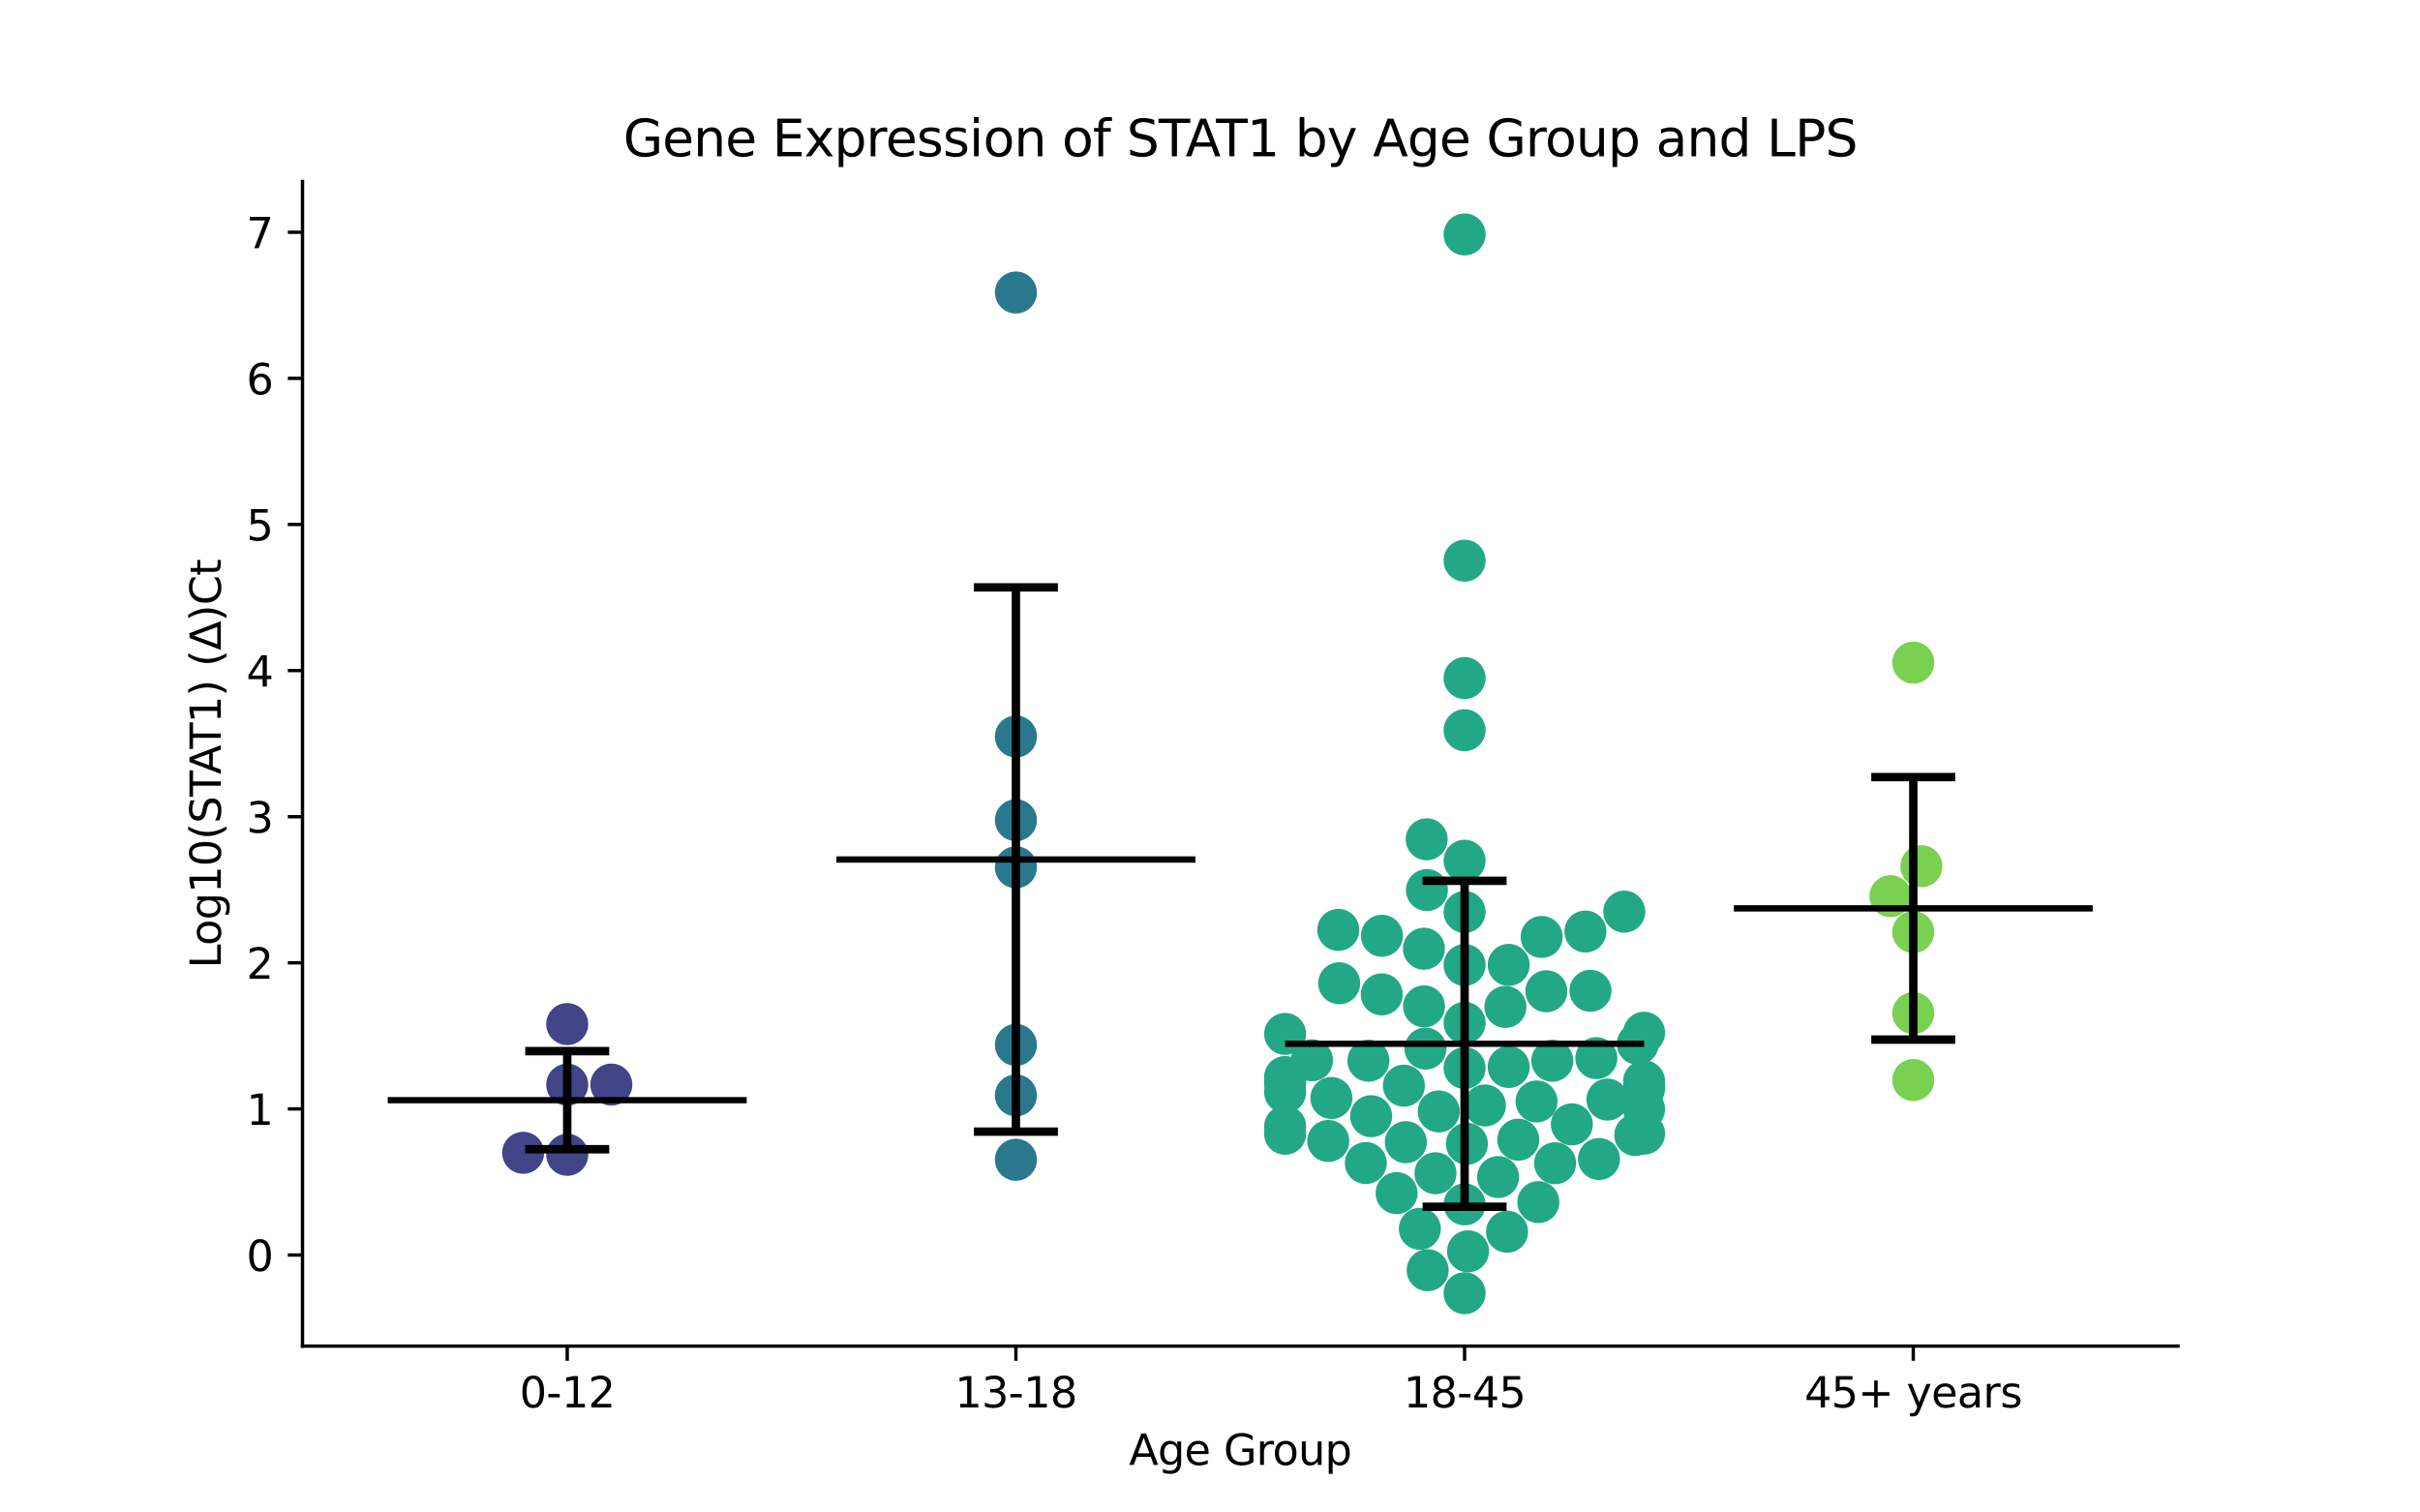 <?xml version="1.0" encoding="utf-8" standalone="no"?>
<!DOCTYPE svg PUBLIC "-//W3C//DTD SVG 1.1//EN"
  "http://www.w3.org/Graphics/SVG/1.1/DTD/svg11.dtd">
<svg xmlns:xlink="http://www.w3.org/1999/xlink" width="576pt" height="360pt" viewBox="0 0 576 360" xmlns="http://www.w3.org/2000/svg" version="1.1">
 <defs>
  <style type="text/css">*{stroke-linejoin: round; stroke-linecap: butt}</style>
 </defs>
 <g id="figure_1">
  <g id="patch_1">
   <path d="M 0 360 
L 576 360 
L 576 0 
L 0 0 
z
" style="fill: #ffffff"/>
  </g>
  <g id="axes_1">
   <g id="patch_2">
    <path d="M 72 320.4 
L 518.4 320.4 
L 518.4 43.2 
L 72 43.2 
z
" style="fill: #ffffff"/>
   </g>
   <g id="PathCollection_1">
    <defs>
     <path id="C0_0_02844f5c3d" d="M 0 5 
C 1.326 5 2.598 4.473 3.536 3.536 
C 4.473 2.598 5 1.326 5 -0 
C 5 -1.326 4.473 -2.598 3.536 -3.536 
C 2.598 -4.473 1.326 -5 0 -5 
C -1.326 -5 -2.598 -4.473 -3.536 -3.536 
C -4.473 -2.598 -5 -1.326 -5 0 
C -5 1.326 -4.473 2.598 -3.536 3.536 
C -2.598 4.473 -1.326 5 0 5 
z
"/>
    </defs>
    <g clip-path="url(#pfb7591f50d)">
     <use xlink:href="#C0_0_02844f5c3d" x="135.009" y="243.756" style="fill: #414487"/>
    </g>
    <g clip-path="url(#pfb7591f50d)">
     <use xlink:href="#C0_0_02844f5c3d" x="135.009" y="258.17" style="fill: #414487"/>
    </g>
    <g clip-path="url(#pfb7591f50d)">
     <use xlink:href="#C0_0_02844f5c3d" x="145.509" y="258.148" style="fill: #414487"/>
    </g>
    <g clip-path="url(#pfb7591f50d)">
     <use xlink:href="#C0_0_02844f5c3d" x="124.52" y="274.391" style="fill: #414487"/>
    </g>
    <g clip-path="url(#pfb7591f50d)">
     <use xlink:href="#C0_0_02844f5c3d" x="135.009" y="274.865" style="fill: #414487"/>
    </g>
   </g>
   <g id="PathCollection_2">
    <defs>
     <path id="C1_0_d4c7443391" d="M 0 5 
C 1.326 5 2.598 4.473 3.536 3.536 
C 4.473 2.598 5 1.326 5 -0 
C 5 -1.326 4.473 -2.598 3.536 -3.536 
C 2.598 -4.473 1.326 -5 0 -5 
C -1.326 -5 -2.598 -4.473 -3.536 -3.536 
C -4.473 -2.598 -5 -1.326 -5 0 
C -5 1.326 -4.473 2.598 -3.536 3.536 
C -2.598 4.473 -1.326 5 0 5 
z
"/>
    </defs>
    <g clip-path="url(#pfb7591f50d)">
     <use xlink:href="#C1_0_d4c7443391" x="241.803" y="276.043" style="fill: #2a788e"/>
    </g>
    <g clip-path="url(#pfb7591f50d)">
     <use xlink:href="#C1_0_d4c7443391" x="241.803" y="69.617" style="fill: #2a788e"/>
    </g>
    <g clip-path="url(#pfb7591f50d)">
     <use xlink:href="#C1_0_d4c7443391" x="241.803" y="195.224" style="fill: #2a788e"/>
    </g>
    <g clip-path="url(#pfb7591f50d)">
     <use xlink:href="#C1_0_d4c7443391" x="241.803" y="206.439" style="fill: #2a788e"/>
    </g>
    <g clip-path="url(#pfb7591f50d)">
     <use xlink:href="#C1_0_d4c7443391" x="241.803" y="175.307" style="fill: #2a788e"/>
    </g>
    <g clip-path="url(#pfb7591f50d)">
     <use xlink:href="#C1_0_d4c7443391" x="241.803" y="260.72" style="fill: #2a788e"/>
    </g>
    <g clip-path="url(#pfb7591f50d)">
     <use xlink:href="#C1_0_d4c7443391" x="241.803" y="248.713" style="fill: #2a788e"/>
    </g>
   </g>
   <g id="PathCollection_3">
    <defs>
     <path id="C2_0_1a8305600d" d="M 0 5 
C 1.326 5 2.598 4.473 3.536 3.536 
C 4.473 2.598 5 1.326 5 -0 
C 5 -1.326 4.473 -2.598 3.536 -3.536 
C 2.598 -4.473 1.326 -5 0 -5 
C -1.326 -5 -2.598 -4.473 -3.536 -3.536 
C -4.473 -2.598 -5 -1.326 -5 0 
C -5 1.326 -4.473 2.598 -3.536 3.536 
C -2.598 4.473 -1.326 5 0 5 
z
"/>
    </defs>
    <g clip-path="url(#pfb7591f50d)">
     <use xlink:href="#C2_0_1a8305600d" x="348.597" y="229.683" style="fill: #22a884"/>
    </g>
    <g clip-path="url(#pfb7591f50d)">
     <use xlink:href="#C2_0_1a8305600d" x="358.706" y="293.172" style="fill: #22a884"/>
    </g>
    <g clip-path="url(#pfb7591f50d)">
     <use xlink:href="#C2_0_1a8305600d" x="391.315" y="269.82" style="fill: #22a884"/>
    </g>
    <g clip-path="url(#pfb7591f50d)">
     <use xlink:href="#C2_0_1a8305600d" x="339.809" y="302.328" style="fill: #22a884"/>
    </g>
    <g clip-path="url(#pfb7591f50d)">
     <use xlink:href="#C2_0_1a8305600d" x="359.097" y="229.661" style="fill: #22a884"/>
    </g>
    <g clip-path="url(#pfb7591f50d)">
     <use xlink:href="#C2_0_1a8305600d" x="305.879" y="259.962" style="fill: #22a884"/>
    </g>
    <g clip-path="url(#pfb7591f50d)">
     <use xlink:href="#C2_0_1a8305600d" x="326.358" y="265.676" style="fill: #22a884"/>
    </g>
    <g clip-path="url(#pfb7591f50d)">
     <use xlink:href="#C2_0_1a8305600d" x="305.879" y="257.507" style="fill: #22a884"/>
    </g>
    <g clip-path="url(#pfb7591f50d)">
     <use xlink:href="#C2_0_1a8305600d" x="325.707" y="252.47" style="fill: #22a884"/>
    </g>
    <g clip-path="url(#pfb7591f50d)">
     <use xlink:href="#C2_0_1a8305600d" x="348.597" y="173.808" style="fill: #22a884"/>
    </g>
    <g clip-path="url(#pfb7591f50d)">
     <use xlink:href="#C2_0_1a8305600d" x="328.879" y="236.676" style="fill: #22a884"/>
    </g>
    <g clip-path="url(#pfb7591f50d)">
     <use xlink:href="#C2_0_1a8305600d" x="312.272" y="252.366" style="fill: #22a884"/>
    </g>
    <g clip-path="url(#pfb7591f50d)">
     <use xlink:href="#C2_0_1a8305600d" x="339.286" y="249.589" style="fill: #22a884"/>
    </g>
    <g clip-path="url(#pfb7591f50d)">
     <use xlink:href="#C2_0_1a8305600d" x="348.597" y="204.876" style="fill: #22a884"/>
    </g>
    <g clip-path="url(#pfb7591f50d)">
     <use xlink:href="#C2_0_1a8305600d" x="358.31" y="239.661" style="fill: #22a884"/>
    </g>
    <g clip-path="url(#pfb7591f50d)">
     <use xlink:href="#C2_0_1a8305600d" x="305.879" y="257.783" style="fill: #22a884"/>
    </g>
    <g clip-path="url(#pfb7591f50d)">
     <use xlink:href="#C2_0_1a8305600d" x="348.597" y="254.211" style="fill: #22a884"/>
    </g>
    <g clip-path="url(#pfb7591f50d)">
     <use xlink:href="#C2_0_1a8305600d" x="389.828" y="248.449" style="fill: #22a884"/>
    </g>
    <g clip-path="url(#pfb7591f50d)">
     <use xlink:href="#C2_0_1a8305600d" x="341.67" y="279.262" style="fill: #22a884"/>
    </g>
    <g clip-path="url(#pfb7591f50d)">
     <use xlink:href="#C2_0_1a8305600d" x="339.571" y="199.767" style="fill: #22a884"/>
    </g>
    <g clip-path="url(#pfb7591f50d)">
     <use xlink:href="#C2_0_1a8305600d" x="325.089" y="276.823" style="fill: #22a884"/>
    </g>
    <g clip-path="url(#pfb7591f50d)">
     <use xlink:href="#C2_0_1a8305600d" x="334.149" y="258.415" style="fill: #22a884"/>
    </g>
    <g clip-path="url(#pfb7591f50d)">
     <use xlink:href="#C2_0_1a8305600d" x="356.573" y="280.163" style="fill: #22a884"/>
    </g>
    <g clip-path="url(#pfb7591f50d)">
     <use xlink:href="#C2_0_1a8305600d" x="370.143" y="276.873" style="fill: #22a884"/>
    </g>
    <g clip-path="url(#pfb7591f50d)">
     <use xlink:href="#C2_0_1a8305600d" x="391.315" y="263.992" style="fill: #22a884"/>
    </g>
    <g clip-path="url(#pfb7591f50d)">
     <use xlink:href="#C2_0_1a8305600d" x="348.597" y="55.8" style="fill: #22a884"/>
    </g>
    <g clip-path="url(#pfb7591f50d)">
     <use xlink:href="#C2_0_1a8305600d" x="318.53" y="221.332" style="fill: #22a884"/>
    </g>
    <g clip-path="url(#pfb7591f50d)">
     <use xlink:href="#C2_0_1a8305600d" x="348.597" y="161.395" style="fill: #22a884"/>
    </g>
    <g clip-path="url(#pfb7591f50d)">
     <use xlink:href="#C2_0_1a8305600d" x="382.602" y="261.719" style="fill: #22a884"/>
    </g>
    <g clip-path="url(#pfb7591f50d)">
     <use xlink:href="#C2_0_1a8305600d" x="348.597" y="133.45" style="fill: #22a884"/>
    </g>
    <g clip-path="url(#pfb7591f50d)">
     <use xlink:href="#C2_0_1a8305600d" x="374.125" y="267.62" style="fill: #22a884"/>
    </g>
    <g clip-path="url(#pfb7591f50d)">
     <use xlink:href="#C2_0_1a8305600d" x="369.477" y="252.476" style="fill: #22a884"/>
    </g>
    <g clip-path="url(#pfb7591f50d)">
     <use xlink:href="#C2_0_1a8305600d" x="386.605" y="216.99" style="fill: #22a884"/>
    </g>
    <g clip-path="url(#pfb7591f50d)">
     <use xlink:href="#C2_0_1a8305600d" x="391.315" y="259.13" style="fill: #22a884"/>
    </g>
    <g clip-path="url(#pfb7591f50d)">
     <use xlink:href="#C2_0_1a8305600d" x="361.37" y="271.268" style="fill: #22a884"/>
    </g>
    <g clip-path="url(#pfb7591f50d)">
     <use xlink:href="#C2_0_1a8305600d" x="342.445" y="264.545" style="fill: #22a884"/>
    </g>
    <g clip-path="url(#pfb7591f50d)">
     <use xlink:href="#C2_0_1a8305600d" x="359.094" y="253.962" style="fill: #22a884"/>
    </g>
    <g clip-path="url(#pfb7591f50d)">
     <use xlink:href="#C2_0_1a8305600d" x="389.219" y="270.168" style="fill: #22a884"/>
    </g>
    <g clip-path="url(#pfb7591f50d)">
     <use xlink:href="#C2_0_1a8305600d" x="365.72" y="262.167" style="fill: #22a884"/>
    </g>
    <g clip-path="url(#pfb7591f50d)">
     <use xlink:href="#C2_0_1a8305600d" x="305.879" y="246.091" style="fill: #22a884"/>
    </g>
    <g clip-path="url(#pfb7591f50d)">
     <use xlink:href="#C2_0_1a8305600d" x="379.957" y="251.86" style="fill: #22a884"/>
    </g>
    <g clip-path="url(#pfb7591f50d)">
     <use xlink:href="#C2_0_1a8305600d" x="366.941" y="223.013" style="fill: #22a884"/>
    </g>
    <g clip-path="url(#pfb7591f50d)">
     <use xlink:href="#C2_0_1a8305600d" x="328.927" y="222.729" style="fill: #22a884"/>
    </g>
    <g clip-path="url(#pfb7591f50d)">
     <use xlink:href="#C2_0_1a8305600d" x="316.894" y="261.345" style="fill: #22a884"/>
    </g>
    <g clip-path="url(#pfb7591f50d)">
     <use xlink:href="#C2_0_1a8305600d" x="305.879" y="269.863" style="fill: #22a884"/>
    </g>
    <g clip-path="url(#pfb7591f50d)">
     <use xlink:href="#C2_0_1a8305600d" x="348.597" y="243.46" style="fill: #22a884"/>
    </g>
    <g clip-path="url(#pfb7591f50d)">
     <use xlink:href="#C2_0_1a8305600d" x="348.597" y="217.063" style="fill: #22a884"/>
    </g>
    <g clip-path="url(#pfb7591f50d)">
     <use xlink:href="#C2_0_1a8305600d" x="338.915" y="225.815" style="fill: #22a884"/>
    </g>
    <g clip-path="url(#pfb7591f50d)">
     <use xlink:href="#C2_0_1a8305600d" x="378.554" y="235.83" style="fill: #22a884"/>
    </g>
    <g clip-path="url(#pfb7591f50d)">
     <use xlink:href="#C2_0_1a8305600d" x="305.879" y="268.103" style="fill: #22a884"/>
    </g>
    <g clip-path="url(#pfb7591f50d)">
     <use xlink:href="#C2_0_1a8305600d" x="332.415" y="283.986" style="fill: #22a884"/>
    </g>
    <g clip-path="url(#pfb7591f50d)">
     <use xlink:href="#C2_0_1a8305600d" x="349.415" y="297.83" style="fill: #22a884"/>
    </g>
    <g clip-path="url(#pfb7591f50d)">
     <use xlink:href="#C2_0_1a8305600d" x="377.352" y="221.717" style="fill: #22a884"/>
    </g>
    <g clip-path="url(#pfb7591f50d)">
     <use xlink:href="#C2_0_1a8305600d" x="391.315" y="257.375" style="fill: #22a884"/>
    </g>
    <g clip-path="url(#pfb7591f50d)">
     <use xlink:href="#C2_0_1a8305600d" x="318.752" y="234.032" style="fill: #22a884"/>
    </g>
    <g clip-path="url(#pfb7591f50d)">
     <use xlink:href="#C2_0_1a8305600d" x="353.444" y="263.118" style="fill: #22a884"/>
    </g>
    <g clip-path="url(#pfb7591f50d)">
     <use xlink:href="#C2_0_1a8305600d" x="334.611" y="271.858" style="fill: #22a884"/>
    </g>
    <g clip-path="url(#pfb7591f50d)">
     <use xlink:href="#C2_0_1a8305600d" x="368.055" y="235.938" style="fill: #22a884"/>
    </g>
    <g clip-path="url(#pfb7591f50d)">
     <use xlink:href="#C2_0_1a8305600d" x="316.15" y="271.576" style="fill: #22a884"/>
    </g>
    <g clip-path="url(#pfb7591f50d)">
     <use xlink:href="#C2_0_1a8305600d" x="380.589" y="275.865" style="fill: #22a884"/>
    </g>
    <g clip-path="url(#pfb7591f50d)">
     <use xlink:href="#C2_0_1a8305600d" x="339.632" y="211.857" style="fill: #22a884"/>
    </g>
    <g clip-path="url(#pfb7591f50d)">
     <use xlink:href="#C2_0_1a8305600d" x="337.946" y="292.486" style="fill: #22a884"/>
    </g>
    <g clip-path="url(#pfb7591f50d)">
     <use xlink:href="#C2_0_1a8305600d" x="391.315" y="245.815" style="fill: #22a884"/>
    </g>
    <g clip-path="url(#pfb7591f50d)">
     <use xlink:href="#C2_0_1a8305600d" x="348.597" y="286.667" style="fill: #22a884"/>
    </g>
    <g clip-path="url(#pfb7591f50d)">
     <use xlink:href="#C2_0_1a8305600d" x="348.597" y="307.8" style="fill: #22a884"/>
    </g>
    <g clip-path="url(#pfb7591f50d)">
     <use xlink:href="#C2_0_1a8305600d" x="305.879" y="256.352" style="fill: #22a884"/>
    </g>
    <g clip-path="url(#pfb7591f50d)">
     <use xlink:href="#C2_0_1a8305600d" x="338.942" y="239.531" style="fill: #22a884"/>
    </g>
    <g clip-path="url(#pfb7591f50d)">
     <use xlink:href="#C2_0_1a8305600d" x="349.148" y="272.242" style="fill: #22a884"/>
    </g>
    <g clip-path="url(#pfb7591f50d)">
     <use xlink:href="#C2_0_1a8305600d" x="366.155" y="286.124" style="fill: #22a884"/>
    </g>
   </g>
   <g id="PathCollection_4">
    <defs>
     <path id="C3_0_a08966533b" d="M 0 5 
C 1.326 5 2.598 4.473 3.536 3.536 
C 4.473 2.598 5 1.326 5 -0 
C 5 -1.326 4.473 -2.598 3.536 -3.536 
C 2.598 -4.473 1.326 -5 0 -5 
C -1.326 -5 -2.598 -4.473 -3.536 -3.536 
C -4.473 -2.598 -5 -1.326 -5 0 
C -5 1.326 -4.473 2.598 -3.536 3.536 
C -2.598 4.473 -1.326 5 0 5 
z
"/>
    </defs>
    <g clip-path="url(#pfb7591f50d)">
     <use xlink:href="#C3_0_a08966533b" x="455.391" y="257.07" style="fill: #7ad151"/>
    </g>
    <g clip-path="url(#pfb7591f50d)">
     <use xlink:href="#C3_0_a08966533b" x="455.391" y="157.711" style="fill: #7ad151"/>
    </g>
    <g clip-path="url(#pfb7591f50d)">
     <use xlink:href="#C3_0_a08966533b" x="449.951" y="213.297" style="fill: #7ad151"/>
    </g>
    <g clip-path="url(#pfb7591f50d)">
     <use xlink:href="#C3_0_a08966533b" x="455.391" y="221.85" style="fill: #7ad151"/>
    </g>
    <g clip-path="url(#pfb7591f50d)">
     <use xlink:href="#C3_0_a08966533b" x="457.32" y="206.174" style="fill: #7ad151"/>
    </g>
    <g clip-path="url(#pfb7591f50d)">
     <use xlink:href="#C3_0_a08966533b" x="455.391" y="241.141" style="fill: #7ad151"/>
    </g>
   </g>
   <g id="matplotlib.axis_1">
    <g id="xtick_1">
     <g id="line2d_1">
      <defs>
       <path id="m814789c206" d="M 0 0 
L 0 3.5 
" style="stroke: #000000; stroke-width: 0.8"/>
      </defs>
      <g>
       <use xlink:href="#m814789c206" x="135.009" y="320.4" style="stroke: #000000; stroke-width: 0.8"/>
      </g>
     </g>
     <g id="text_1">
      <!-- 0-12 -->
      <g transform="translate(123.661 334.998) scale(0.1 -0.1)">
       <defs>
        <path id="DejaVuSans-30" d="M 2034 4250 
Q 1547 4250 1301 3770 
Q 1056 3291 1056 2328 
Q 1056 1369 1301 889 
Q 1547 409 2034 409 
Q 2525 409 2770 889 
Q 3016 1369 3016 2328 
Q 3016 3291 2770 3770 
Q 2525 4250 2034 4250 
z
M 2034 4750 
Q 2819 4750 3233 4129 
Q 3647 3509 3647 2328 
Q 3647 1150 3233 529 
Q 2819 -91 2034 -91 
Q 1250 -91 836 529 
Q 422 1150 422 2328 
Q 422 3509 836 4129 
Q 1250 4750 2034 4750 
z
" transform="scale(0.016)"/>
        <path id="DejaVuSans-2d" d="M 313 2009 
L 1997 2009 
L 1997 1497 
L 313 1497 
L 313 2009 
z
" transform="scale(0.016)"/>
        <path id="DejaVuSans-31" d="M 794 531 
L 1825 531 
L 1825 4091 
L 703 3866 
L 703 4441 
L 1819 4666 
L 2450 4666 
L 2450 531 
L 3481 531 
L 3481 0 
L 794 0 
L 794 531 
z
" transform="scale(0.016)"/>
        <path id="DejaVuSans-32" d="M 1228 531 
L 3431 531 
L 3431 0 
L 469 0 
L 469 531 
Q 828 903 1448 1529 
Q 2069 2156 2228 2338 
Q 2531 2678 2651 2914 
Q 2772 3150 2772 3378 
Q 2772 3750 2511 3984 
Q 2250 4219 1831 4219 
Q 1534 4219 1204 4116 
Q 875 4013 500 3803 
L 500 4441 
Q 881 4594 1212 4672 
Q 1544 4750 1819 4750 
Q 2544 4750 2975 4387 
Q 3406 4025 3406 3419 
Q 3406 3131 3298 2873 
Q 3191 2616 2906 2266 
Q 2828 2175 2409 1742 
Q 1991 1309 1228 531 
z
" transform="scale(0.016)"/>
       </defs>
       <use xlink:href="#DejaVuSans-30"/>
       <use xlink:href="#DejaVuSans-2d" x="63.623"/>
       <use xlink:href="#DejaVuSans-31" x="99.707"/>
       <use xlink:href="#DejaVuSans-32" x="163.33"/>
      </g>
     </g>
    </g>
    <g id="xtick_2">
     <g id="line2d_2">
      <g>
       <use xlink:href="#m814789c206" x="241.803" y="320.4" style="stroke: #000000; stroke-width: 0.8"/>
      </g>
     </g>
     <g id="text_2">
      <!-- 13-18 -->
      <g transform="translate(227.274 334.998) scale(0.1 -0.1)">
       <defs>
        <path id="DejaVuSans-33" d="M 2597 2516 
Q 3050 2419 3304 2112 
Q 3559 1806 3559 1356 
Q 3559 666 3084 287 
Q 2609 -91 1734 -91 
Q 1441 -91 1130 -33 
Q 819 25 488 141 
L 488 750 
Q 750 597 1062 519 
Q 1375 441 1716 441 
Q 2309 441 2620 675 
Q 2931 909 2931 1356 
Q 2931 1769 2642 2001 
Q 2353 2234 1838 2234 
L 1294 2234 
L 1294 2753 
L 1863 2753 
Q 2328 2753 2575 2939 
Q 2822 3125 2822 3475 
Q 2822 3834 2567 4026 
Q 2313 4219 1838 4219 
Q 1578 4219 1281 4162 
Q 984 4106 628 3988 
L 628 4550 
Q 988 4650 1302 4700 
Q 1616 4750 1894 4750 
Q 2613 4750 3031 4423 
Q 3450 4097 3450 3541 
Q 3450 3153 3228 2886 
Q 3006 2619 2597 2516 
z
" transform="scale(0.016)"/>
        <path id="DejaVuSans-38" d="M 2034 2216 
Q 1584 2216 1326 1975 
Q 1069 1734 1069 1313 
Q 1069 891 1326 650 
Q 1584 409 2034 409 
Q 2484 409 2743 651 
Q 3003 894 3003 1313 
Q 3003 1734 2745 1975 
Q 2488 2216 2034 2216 
z
M 1403 2484 
Q 997 2584 770 2862 
Q 544 3141 544 3541 
Q 544 4100 942 4425 
Q 1341 4750 2034 4750 
Q 2731 4750 3128 4425 
Q 3525 4100 3525 3541 
Q 3525 3141 3298 2862 
Q 3072 2584 2669 2484 
Q 3125 2378 3379 2068 
Q 3634 1759 3634 1313 
Q 3634 634 3220 271 
Q 2806 -91 2034 -91 
Q 1263 -91 848 271 
Q 434 634 434 1313 
Q 434 1759 690 2068 
Q 947 2378 1403 2484 
z
M 1172 3481 
Q 1172 3119 1398 2916 
Q 1625 2713 2034 2713 
Q 2441 2713 2670 2916 
Q 2900 3119 2900 3481 
Q 2900 3844 2670 4047 
Q 2441 4250 2034 4250 
Q 1625 4250 1398 4047 
Q 1172 3844 1172 3481 
z
" transform="scale(0.016)"/>
       </defs>
       <use xlink:href="#DejaVuSans-31"/>
       <use xlink:href="#DejaVuSans-33" x="63.623"/>
       <use xlink:href="#DejaVuSans-2d" x="127.246"/>
       <use xlink:href="#DejaVuSans-31" x="163.33"/>
       <use xlink:href="#DejaVuSans-38" x="226.953"/>
      </g>
     </g>
    </g>
    <g id="xtick_3">
     <g id="line2d_3">
      <g>
       <use xlink:href="#m814789c206" x="348.597" y="320.4" style="stroke: #000000; stroke-width: 0.8"/>
      </g>
     </g>
     <g id="text_3">
      <!-- 18-45 -->
      <g transform="translate(334.068 334.998) scale(0.1 -0.1)">
       <defs>
        <path id="DejaVuSans-34" d="M 2419 4116 
L 825 1625 
L 2419 1625 
L 2419 4116 
z
M 2253 4666 
L 3047 4666 
L 3047 1625 
L 3713 1625 
L 3713 1100 
L 3047 1100 
L 3047 0 
L 2419 0 
L 2419 1100 
L 313 1100 
L 313 1709 
L 2253 4666 
z
" transform="scale(0.016)"/>
        <path id="DejaVuSans-35" d="M 691 4666 
L 3169 4666 
L 3169 4134 
L 1269 4134 
L 1269 2991 
Q 1406 3038 1543 3061 
Q 1681 3084 1819 3084 
Q 2600 3084 3056 2656 
Q 3513 2228 3513 1497 
Q 3513 744 3044 326 
Q 2575 -91 1722 -91 
Q 1428 -91 1123 -41 
Q 819 9 494 109 
L 494 744 
Q 775 591 1075 516 
Q 1375 441 1709 441 
Q 2250 441 2565 725 
Q 2881 1009 2881 1497 
Q 2881 1984 2565 2268 
Q 2250 2553 1709 2553 
Q 1456 2553 1204 2497 
Q 953 2441 691 2322 
L 691 4666 
z
" transform="scale(0.016)"/>
       </defs>
       <use xlink:href="#DejaVuSans-31"/>
       <use xlink:href="#DejaVuSans-38" x="63.623"/>
       <use xlink:href="#DejaVuSans-2d" x="127.246"/>
       <use xlink:href="#DejaVuSans-34" x="163.33"/>
       <use xlink:href="#DejaVuSans-35" x="226.953"/>
      </g>
     </g>
    </g>
    <g id="xtick_4">
     <g id="line2d_4">
      <g>
       <use xlink:href="#m814789c206" x="455.391" y="320.4" style="stroke: #000000; stroke-width: 0.8"/>
      </g>
     </g>
     <g id="text_4">
      <!-- 45+ years -->
      <g transform="translate(429.49 334.998) scale(0.1 -0.1)">
       <defs>
        <path id="DejaVuSans-2b" d="M 2944 4013 
L 2944 2272 
L 4684 2272 
L 4684 1741 
L 2944 1741 
L 2944 0 
L 2419 0 
L 2419 1741 
L 678 1741 
L 678 2272 
L 2419 2272 
L 2419 4013 
L 2944 4013 
z
" transform="scale(0.016)"/>
        <path id="DejaVuSans-20" transform="scale(0.016)"/>
        <path id="DejaVuSans-79" d="M 2059 -325 
Q 1816 -950 1584 -1140 
Q 1353 -1331 966 -1331 
L 506 -1331 
L 506 -850 
L 844 -850 
Q 1081 -850 1212 -737 
Q 1344 -625 1503 -206 
L 1606 56 
L 191 3500 
L 800 3500 
L 1894 763 
L 2988 3500 
L 3597 3500 
L 2059 -325 
z
" transform="scale(0.016)"/>
        <path id="DejaVuSans-65" d="M 3597 1894 
L 3597 1613 
L 953 1613 
Q 991 1019 1311 708 
Q 1631 397 2203 397 
Q 2534 397 2845 478 
Q 3156 559 3463 722 
L 3463 178 
Q 3153 47 2828 -22 
Q 2503 -91 2169 -91 
Q 1331 -91 842 396 
Q 353 884 353 1716 
Q 353 2575 817 3079 
Q 1281 3584 2069 3584 
Q 2775 3584 3186 3129 
Q 3597 2675 3597 1894 
z
M 3022 2063 
Q 3016 2534 2758 2815 
Q 2500 3097 2075 3097 
Q 1594 3097 1305 2825 
Q 1016 2553 972 2059 
L 3022 2063 
z
" transform="scale(0.016)"/>
        <path id="DejaVuSans-61" d="M 2194 1759 
Q 1497 1759 1228 1600 
Q 959 1441 959 1056 
Q 959 750 1161 570 
Q 1363 391 1709 391 
Q 2188 391 2477 730 
Q 2766 1069 2766 1631 
L 2766 1759 
L 2194 1759 
z
M 3341 1997 
L 3341 0 
L 2766 0 
L 2766 531 
Q 2569 213 2275 61 
Q 1981 -91 1556 -91 
Q 1019 -91 701 211 
Q 384 513 384 1019 
Q 384 1609 779 1909 
Q 1175 2209 1959 2209 
L 2766 2209 
L 2766 2266 
Q 2766 2663 2505 2880 
Q 2244 3097 1772 3097 
Q 1472 3097 1187 3025 
Q 903 2953 641 2809 
L 641 3341 
Q 956 3463 1253 3523 
Q 1550 3584 1831 3584 
Q 2591 3584 2966 3190 
Q 3341 2797 3341 1997 
z
" transform="scale(0.016)"/>
        <path id="DejaVuSans-72" d="M 2631 2963 
Q 2534 3019 2420 3045 
Q 2306 3072 2169 3072 
Q 1681 3072 1420 2755 
Q 1159 2438 1159 1844 
L 1159 0 
L 581 0 
L 581 3500 
L 1159 3500 
L 1159 2956 
Q 1341 3275 1631 3429 
Q 1922 3584 2338 3584 
Q 2397 3584 2469 3576 
Q 2541 3569 2628 3553 
L 2631 2963 
z
" transform="scale(0.016)"/>
        <path id="DejaVuSans-73" d="M 2834 3397 
L 2834 2853 
Q 2591 2978 2328 3040 
Q 2066 3103 1784 3103 
Q 1356 3103 1142 2972 
Q 928 2841 928 2578 
Q 928 2378 1081 2264 
Q 1234 2150 1697 2047 
L 1894 2003 
Q 2506 1872 2764 1633 
Q 3022 1394 3022 966 
Q 3022 478 2636 193 
Q 2250 -91 1575 -91 
Q 1294 -91 989 -36 
Q 684 19 347 128 
L 347 722 
Q 666 556 975 473 
Q 1284 391 1588 391 
Q 1994 391 2212 530 
Q 2431 669 2431 922 
Q 2431 1156 2273 1281 
Q 2116 1406 1581 1522 
L 1381 1569 
Q 847 1681 609 1914 
Q 372 2147 372 2553 
Q 372 3047 722 3315 
Q 1072 3584 1716 3584 
Q 2034 3584 2315 3537 
Q 2597 3491 2834 3397 
z
" transform="scale(0.016)"/>
       </defs>
       <use xlink:href="#DejaVuSans-34"/>
       <use xlink:href="#DejaVuSans-35" x="63.623"/>
       <use xlink:href="#DejaVuSans-2b" x="127.246"/>
       <use xlink:href="#DejaVuSans-20" x="211.035"/>
       <use xlink:href="#DejaVuSans-79" x="242.822"/>
       <use xlink:href="#DejaVuSans-65" x="302.002"/>
       <use xlink:href="#DejaVuSans-61" x="363.525"/>
       <use xlink:href="#DejaVuSans-72" x="424.805"/>
       <use xlink:href="#DejaVuSans-73" x="465.918"/>
      </g>
     </g>
    </g>
    <g id="text_5">
     <!-- Age Group -->
     <g transform="translate(268.72 348.677) scale(0.1 -0.1)">
      <defs>
       <path id="DejaVuSans-41" d="M 2188 4044 
L 1331 1722 
L 3047 1722 
L 2188 4044 
z
M 1831 4666 
L 2547 4666 
L 4325 0 
L 3669 0 
L 3244 1197 
L 1141 1197 
L 716 0 
L 50 0 
L 1831 4666 
z
" transform="scale(0.016)"/>
       <path id="DejaVuSans-67" d="M 2906 1791 
Q 2906 2416 2648 2759 
Q 2391 3103 1925 3103 
Q 1463 3103 1205 2759 
Q 947 2416 947 1791 
Q 947 1169 1205 825 
Q 1463 481 1925 481 
Q 2391 481 2648 825 
Q 2906 1169 2906 1791 
z
M 3481 434 
Q 3481 -459 3084 -895 
Q 2688 -1331 1869 -1331 
Q 1566 -1331 1297 -1286 
Q 1028 -1241 775 -1147 
L 775 -588 
Q 1028 -725 1275 -790 
Q 1522 -856 1778 -856 
Q 2344 -856 2625 -561 
Q 2906 -266 2906 331 
L 2906 616 
Q 2728 306 2450 153 
Q 2172 0 1784 0 
Q 1141 0 747 490 
Q 353 981 353 1791 
Q 353 2603 747 3093 
Q 1141 3584 1784 3584 
Q 2172 3584 2450 3431 
Q 2728 3278 2906 2969 
L 2906 3500 
L 3481 3500 
L 3481 434 
z
" transform="scale(0.016)"/>
       <path id="DejaVuSans-47" d="M 3809 666 
L 3809 1919 
L 2778 1919 
L 2778 2438 
L 4434 2438 
L 4434 434 
Q 4069 175 3628 42 
Q 3188 -91 2688 -91 
Q 1594 -91 976 548 
Q 359 1188 359 2328 
Q 359 3472 976 4111 
Q 1594 4750 2688 4750 
Q 3144 4750 3555 4637 
Q 3966 4525 4313 4306 
L 4313 3634 
Q 3963 3931 3569 4081 
Q 3175 4231 2741 4231 
Q 1884 4231 1454 3753 
Q 1025 3275 1025 2328 
Q 1025 1384 1454 906 
Q 1884 428 2741 428 
Q 3075 428 3337 486 
Q 3600 544 3809 666 
z
" transform="scale(0.016)"/>
       <path id="DejaVuSans-6f" d="M 1959 3097 
Q 1497 3097 1228 2736 
Q 959 2375 959 1747 
Q 959 1119 1226 758 
Q 1494 397 1959 397 
Q 2419 397 2687 759 
Q 2956 1122 2956 1747 
Q 2956 2369 2687 2733 
Q 2419 3097 1959 3097 
z
M 1959 3584 
Q 2709 3584 3137 3096 
Q 3566 2609 3566 1747 
Q 3566 888 3137 398 
Q 2709 -91 1959 -91 
Q 1206 -91 779 398 
Q 353 888 353 1747 
Q 353 2609 779 3096 
Q 1206 3584 1959 3584 
z
" transform="scale(0.016)"/>
       <path id="DejaVuSans-75" d="M 544 1381 
L 544 3500 
L 1119 3500 
L 1119 1403 
Q 1119 906 1312 657 
Q 1506 409 1894 409 
Q 2359 409 2629 706 
Q 2900 1003 2900 1516 
L 2900 3500 
L 3475 3500 
L 3475 0 
L 2900 0 
L 2900 538 
Q 2691 219 2414 64 
Q 2138 -91 1772 -91 
Q 1169 -91 856 284 
Q 544 659 544 1381 
z
M 1991 3584 
L 1991 3584 
z
" transform="scale(0.016)"/>
       <path id="DejaVuSans-70" d="M 1159 525 
L 1159 -1331 
L 581 -1331 
L 581 3500 
L 1159 3500 
L 1159 2969 
Q 1341 3281 1617 3432 
Q 1894 3584 2278 3584 
Q 2916 3584 3314 3078 
Q 3713 2572 3713 1747 
Q 3713 922 3314 415 
Q 2916 -91 2278 -91 
Q 1894 -91 1617 61 
Q 1341 213 1159 525 
z
M 3116 1747 
Q 3116 2381 2855 2742 
Q 2594 3103 2138 3103 
Q 1681 3103 1420 2742 
Q 1159 2381 1159 1747 
Q 1159 1113 1420 752 
Q 1681 391 2138 391 
Q 2594 391 2855 752 
Q 3116 1113 3116 1747 
z
" transform="scale(0.016)"/>
      </defs>
      <use xlink:href="#DejaVuSans-41"/>
      <use xlink:href="#DejaVuSans-67" x="68.408"/>
      <use xlink:href="#DejaVuSans-65" x="131.885"/>
      <use xlink:href="#DejaVuSans-20" x="193.408"/>
      <use xlink:href="#DejaVuSans-47" x="225.195"/>
      <use xlink:href="#DejaVuSans-72" x="302.686"/>
      <use xlink:href="#DejaVuSans-6f" x="341.549"/>
      <use xlink:href="#DejaVuSans-75" x="402.73"/>
      <use xlink:href="#DejaVuSans-70" x="466.109"/>
     </g>
    </g>
   </g>
   <g id="matplotlib.axis_2">
    <g id="ytick_1">
     <g id="line2d_5">
      <defs>
       <path id="mf3160311e7" d="M 0 0 
L -3.5 0 
" style="stroke: #000000; stroke-width: 0.8"/>
      </defs>
      <g>
       <use xlink:href="#mf3160311e7" x="72" y="298.721" style="stroke: #000000; stroke-width: 0.8"/>
      </g>
     </g>
     <g id="text_6">
      <!-- 0 -->
      <g transform="translate(58.638 302.52) scale(0.1 -0.1)">
       <use xlink:href="#DejaVuSans-30"/>
      </g>
     </g>
    </g>
    <g id="ytick_2">
     <g id="line2d_6">
      <g>
       <use xlink:href="#mf3160311e7" x="72" y="263.944" style="stroke: #000000; stroke-width: 0.8"/>
      </g>
     </g>
     <g id="text_7">
      <!-- 1 -->
      <g transform="translate(58.638 267.743) scale(0.1 -0.1)">
       <use xlink:href="#DejaVuSans-31"/>
      </g>
     </g>
    </g>
    <g id="ytick_3">
     <g id="line2d_7">
      <g>
       <use xlink:href="#mf3160311e7" x="72" y="229.166" style="stroke: #000000; stroke-width: 0.8"/>
      </g>
     </g>
     <g id="text_8">
      <!-- 2 -->
      <g transform="translate(58.638 232.966) scale(0.1 -0.1)">
       <use xlink:href="#DejaVuSans-32"/>
      </g>
     </g>
    </g>
    <g id="ytick_4">
     <g id="line2d_8">
      <g>
       <use xlink:href="#mf3160311e7" x="72" y="194.389" style="stroke: #000000; stroke-width: 0.8"/>
      </g>
     </g>
     <g id="text_9">
      <!-- 3 -->
      <g transform="translate(58.638 198.188) scale(0.1 -0.1)">
       <use xlink:href="#DejaVuSans-33"/>
      </g>
     </g>
    </g>
    <g id="ytick_5">
     <g id="line2d_9">
      <g>
       <use xlink:href="#mf3160311e7" x="72" y="159.612" style="stroke: #000000; stroke-width: 0.8"/>
      </g>
     </g>
     <g id="text_10">
      <!-- 4 -->
      <g transform="translate(58.638 163.411) scale(0.1 -0.1)">
       <use xlink:href="#DejaVuSans-34"/>
      </g>
     </g>
    </g>
    <g id="ytick_6">
     <g id="line2d_10">
      <g>
       <use xlink:href="#mf3160311e7" x="72" y="124.834" style="stroke: #000000; stroke-width: 0.8"/>
      </g>
     </g>
     <g id="text_11">
      <!-- 5 -->
      <g transform="translate(58.638 128.634) scale(0.1 -0.1)">
       <use xlink:href="#DejaVuSans-35"/>
      </g>
     </g>
    </g>
    <g id="ytick_7">
     <g id="line2d_11">
      <g>
       <use xlink:href="#mf3160311e7" x="72" y="90.057" style="stroke: #000000; stroke-width: 0.8"/>
      </g>
     </g>
     <g id="text_12">
      <!-- 6 -->
      <g transform="translate(58.638 93.856) scale(0.1 -0.1)">
       <defs>
        <path id="DejaVuSans-36" d="M 2113 2584 
Q 1688 2584 1439 2293 
Q 1191 2003 1191 1497 
Q 1191 994 1439 701 
Q 1688 409 2113 409 
Q 2538 409 2786 701 
Q 3034 994 3034 1497 
Q 3034 2003 2786 2293 
Q 2538 2584 2113 2584 
z
M 3366 4563 
L 3366 3988 
Q 3128 4100 2886 4159 
Q 2644 4219 2406 4219 
Q 1781 4219 1451 3797 
Q 1122 3375 1075 2522 
Q 1259 2794 1537 2939 
Q 1816 3084 2150 3084 
Q 2853 3084 3261 2657 
Q 3669 2231 3669 1497 
Q 3669 778 3244 343 
Q 2819 -91 2113 -91 
Q 1303 -91 875 529 
Q 447 1150 447 2328 
Q 447 3434 972 4092 
Q 1497 4750 2381 4750 
Q 2619 4750 2861 4703 
Q 3103 4656 3366 4563 
z
" transform="scale(0.016)"/>
       </defs>
       <use xlink:href="#DejaVuSans-36"/>
      </g>
     </g>
    </g>
    <g id="ytick_8">
     <g id="line2d_12">
      <g>
       <use xlink:href="#mf3160311e7" x="72" y="55.28" style="stroke: #000000; stroke-width: 0.8"/>
      </g>
     </g>
     <g id="text_13">
      <!-- 7 -->
      <g transform="translate(58.638 59.079) scale(0.1 -0.1)">
       <defs>
        <path id="DejaVuSans-37" d="M 525 4666 
L 3525 4666 
L 3525 4397 
L 1831 0 
L 1172 0 
L 2766 4134 
L 525 4134 
L 525 4666 
z
" transform="scale(0.016)"/>
       </defs>
       <use xlink:href="#DejaVuSans-37"/>
      </g>
     </g>
    </g>
    <g id="text_14">
     <!-- Log10(STAT1) (Δ)Ct -->
     <g transform="translate(52.558 230.467) rotate(-90) scale(0.1 -0.1)">
      <defs>
       <path id="DejaVuSans-4c" d="M 628 4666 
L 1259 4666 
L 1259 531 
L 3531 531 
L 3531 0 
L 628 0 
L 628 4666 
z
" transform="scale(0.016)"/>
       <path id="DejaVuSans-28" d="M 1984 4856 
Q 1566 4138 1362 3434 
Q 1159 2731 1159 2009 
Q 1159 1288 1364 580 
Q 1569 -128 1984 -844 
L 1484 -844 
Q 1016 -109 783 600 
Q 550 1309 550 2009 
Q 550 2706 781 3412 
Q 1013 4119 1484 4856 
L 1984 4856 
z
" transform="scale(0.016)"/>
       <path id="DejaVuSans-53" d="M 3425 4513 
L 3425 3897 
Q 3066 4069 2747 4153 
Q 2428 4238 2131 4238 
Q 1616 4238 1336 4038 
Q 1056 3838 1056 3469 
Q 1056 3159 1242 3001 
Q 1428 2844 1947 2747 
L 2328 2669 
Q 3034 2534 3370 2195 
Q 3706 1856 3706 1288 
Q 3706 609 3251 259 
Q 2797 -91 1919 -91 
Q 1588 -91 1214 -16 
Q 841 59 441 206 
L 441 856 
Q 825 641 1194 531 
Q 1563 422 1919 422 
Q 2459 422 2753 634 
Q 3047 847 3047 1241 
Q 3047 1584 2836 1778 
Q 2625 1972 2144 2069 
L 1759 2144 
Q 1053 2284 737 2584 
Q 422 2884 422 3419 
Q 422 4038 858 4394 
Q 1294 4750 2059 4750 
Q 2388 4750 2728 4690 
Q 3069 4631 3425 4513 
z
" transform="scale(0.016)"/>
       <path id="DejaVuSans-54" d="M -19 4666 
L 3928 4666 
L 3928 4134 
L 2272 4134 
L 2272 0 
L 1638 0 
L 1638 4134 
L -19 4134 
L -19 4666 
z
" transform="scale(0.016)"/>
       <path id="DejaVuSans-29" d="M 513 4856 
L 1013 4856 
Q 1481 4119 1714 3412 
Q 1947 2706 1947 2009 
Q 1947 1309 1714 600 
Q 1481 -109 1013 -844 
L 513 -844 
Q 928 -128 1133 580 
Q 1338 1288 1338 2009 
Q 1338 2731 1133 3434 
Q 928 4138 513 4856 
z
" transform="scale(0.016)"/>
       <path id="DejaVuSans-394" d="M 2188 4044 
L 906 525 
L 3472 525 
L 2188 4044 
z
M 50 0 
L 1831 4666 
L 2547 4666 
L 4325 0 
L 50 0 
z
" transform="scale(0.016)"/>
       <path id="DejaVuSans-43" d="M 4122 4306 
L 4122 3641 
Q 3803 3938 3442 4084 
Q 3081 4231 2675 4231 
Q 1875 4231 1450 3742 
Q 1025 3253 1025 2328 
Q 1025 1406 1450 917 
Q 1875 428 2675 428 
Q 3081 428 3442 575 
Q 3803 722 4122 1019 
L 4122 359 
Q 3791 134 3420 21 
Q 3050 -91 2638 -91 
Q 1578 -91 968 557 
Q 359 1206 359 2328 
Q 359 3453 968 4101 
Q 1578 4750 2638 4750 
Q 3056 4750 3426 4639 
Q 3797 4528 4122 4306 
z
" transform="scale(0.016)"/>
       <path id="DejaVuSans-74" d="M 1172 4494 
L 1172 3500 
L 2356 3500 
L 2356 3053 
L 1172 3053 
L 1172 1153 
Q 1172 725 1289 603 
Q 1406 481 1766 481 
L 2356 481 
L 2356 0 
L 1766 0 
Q 1100 0 847 248 
Q 594 497 594 1153 
L 594 3053 
L 172 3053 
L 172 3500 
L 594 3500 
L 594 4494 
L 1172 4494 
z
" transform="scale(0.016)"/>
      </defs>
      <use xlink:href="#DejaVuSans-4c"/>
      <use xlink:href="#DejaVuSans-6f" x="53.963"/>
      <use xlink:href="#DejaVuSans-67" x="115.145"/>
      <use xlink:href="#DejaVuSans-31" x="178.621"/>
      <use xlink:href="#DejaVuSans-30" x="242.244"/>
      <use xlink:href="#DejaVuSans-28" x="305.867"/>
      <use xlink:href="#DejaVuSans-53" x="344.881"/>
      <use xlink:href="#DejaVuSans-54" x="408.357"/>
      <use xlink:href="#DejaVuSans-41" x="461.691"/>
      <use xlink:href="#DejaVuSans-54" x="522.35"/>
      <use xlink:href="#DejaVuSans-31" x="583.434"/>
      <use xlink:href="#DejaVuSans-29" x="647.057"/>
      <use xlink:href="#DejaVuSans-20" x="686.07"/>
      <use xlink:href="#DejaVuSans-28" x="717.857"/>
      <use xlink:href="#DejaVuSans-394" x="756.871"/>
      <use xlink:href="#DejaVuSans-29" x="825.279"/>
      <use xlink:href="#DejaVuSans-43" x="864.293"/>
      <use xlink:href="#DejaVuSans-74" x="934.117"/>
     </g>
    </g>
   </g>
   <g id="LineCollection_1">
    <path d="M 135.009 273.539 
L 135.009 250.193 
" clip-path="url(#pfb7591f50d)" style="fill: none; stroke: #000000; stroke-width: 2"/>
   </g>
   <g id="line2d_13">
    <defs>
     <path id="m4e72bc0371" d="M 10 0 
L -10 -0 
" style="stroke: #000000; stroke-width: 2"/>
    </defs>
    <g clip-path="url(#pfb7591f50d)">
     <use xlink:href="#m4e72bc0371" x="135.009" y="273.539" style="stroke: #000000; stroke-width: 2"/>
    </g>
   </g>
   <g id="line2d_14">
    <g clip-path="url(#pfb7591f50d)">
     <use xlink:href="#m4e72bc0371" x="135.009" y="250.193" style="stroke: #000000; stroke-width: 2"/>
    </g>
   </g>
   <g id="LineCollection_2">
    <path d="M 92.291 261.866 
L 177.726 261.866 
" clip-path="url(#pfb7591f50d)" style="fill: none; stroke: #000000; stroke-width: 1.5"/>
   </g>
   <g id="LineCollection_3">
    <path d="M 241.803 269.354 
L 241.803 139.807 
" clip-path="url(#pfb7591f50d)" style="fill: none; stroke: #000000; stroke-width: 2"/>
   </g>
   <g id="line2d_15">
    <g clip-path="url(#pfb7591f50d)">
     <use xlink:href="#m4e72bc0371" x="241.803" y="269.354" style="stroke: #000000; stroke-width: 2"/>
    </g>
   </g>
   <g id="line2d_16">
    <g clip-path="url(#pfb7591f50d)">
     <use xlink:href="#m4e72bc0371" x="241.803" y="139.807" style="stroke: #000000; stroke-width: 2"/>
    </g>
   </g>
   <g id="LineCollection_4">
    <path d="M 199.085 204.58 
L 284.521 204.58 
" clip-path="url(#pfb7591f50d)" style="fill: none; stroke: #000000; stroke-width: 1.5"/>
   </g>
   <g id="LineCollection_5">
    <path d="M 348.597 287.227 
L 348.597 209.653 
" clip-path="url(#pfb7591f50d)" style="fill: none; stroke: #000000; stroke-width: 2"/>
   </g>
   <g id="line2d_17">
    <g clip-path="url(#pfb7591f50d)">
     <use xlink:href="#m4e72bc0371" x="348.597" y="287.227" style="stroke: #000000; stroke-width: 2"/>
    </g>
   </g>
   <g id="line2d_18">
    <g clip-path="url(#pfb7591f50d)">
     <use xlink:href="#m4e72bc0371" x="348.597" y="209.653" style="stroke: #000000; stroke-width: 2"/>
    </g>
   </g>
   <g id="LineCollection_6">
    <path d="M 305.879 248.44 
L 391.315 248.44 
" clip-path="url(#pfb7591f50d)" style="fill: none; stroke: #000000; stroke-width: 1.5"/>
   </g>
   <g id="LineCollection_7">
    <path d="M 455.391 247.443 
L 455.391 184.971 
" clip-path="url(#pfb7591f50d)" style="fill: none; stroke: #000000; stroke-width: 2"/>
   </g>
   <g id="line2d_19">
    <g clip-path="url(#pfb7591f50d)">
     <use xlink:href="#m4e72bc0371" x="455.391" y="247.443" style="stroke: #000000; stroke-width: 2"/>
    </g>
   </g>
   <g id="line2d_20">
    <g clip-path="url(#pfb7591f50d)">
     <use xlink:href="#m4e72bc0371" x="455.391" y="184.971" style="stroke: #000000; stroke-width: 2"/>
    </g>
   </g>
   <g id="LineCollection_8">
    <path d="M 412.674 216.207 
L 498.109 216.207 
" clip-path="url(#pfb7591f50d)" style="fill: none; stroke: #000000; stroke-width: 1.5"/>
   </g>
   <g id="patch_3">
    <path d="M 72 320.4 
L 72 43.2 
" style="fill: none; stroke: #000000; stroke-width: 0.8; stroke-linejoin: miter; stroke-linecap: square"/>
   </g>
   <g id="patch_4">
    <path d="M 72 320.4 
L 518.4 320.4 
" style="fill: none; stroke: #000000; stroke-width: 0.8; stroke-linejoin: miter; stroke-linecap: square"/>
   </g>
   <g id="text_15">
    <!-- Gene Expression of STAT1 by Age Group and LPS -->
    <g transform="translate(148.342 37.2) scale(0.12 -0.12)">
     <defs>
      <path id="DejaVuSans-6e" d="M 3513 2113 
L 3513 0 
L 2938 0 
L 2938 2094 
Q 2938 2591 2744 2837 
Q 2550 3084 2163 3084 
Q 1697 3084 1428 2787 
Q 1159 2491 1159 1978 
L 1159 0 
L 581 0 
L 581 3500 
L 1159 3500 
L 1159 2956 
Q 1366 3272 1645 3428 
Q 1925 3584 2291 3584 
Q 2894 3584 3203 3211 
Q 3513 2838 3513 2113 
z
" transform="scale(0.016)"/>
      <path id="DejaVuSans-45" d="M 628 4666 
L 3578 4666 
L 3578 4134 
L 1259 4134 
L 1259 2753 
L 3481 2753 
L 3481 2222 
L 1259 2222 
L 1259 531 
L 3634 531 
L 3634 0 
L 628 0 
L 628 4666 
z
" transform="scale(0.016)"/>
      <path id="DejaVuSans-78" d="M 3513 3500 
L 2247 1797 
L 3578 0 
L 2900 0 
L 1881 1375 
L 863 0 
L 184 0 
L 1544 1831 
L 300 3500 
L 978 3500 
L 1906 2253 
L 2834 3500 
L 3513 3500 
z
" transform="scale(0.016)"/>
      <path id="DejaVuSans-69" d="M 603 3500 
L 1178 3500 
L 1178 0 
L 603 0 
L 603 3500 
z
M 603 4863 
L 1178 4863 
L 1178 4134 
L 603 4134 
L 603 4863 
z
" transform="scale(0.016)"/>
      <path id="DejaVuSans-66" d="M 2375 4863 
L 2375 4384 
L 1825 4384 
Q 1516 4384 1395 4259 
Q 1275 4134 1275 3809 
L 1275 3500 
L 2222 3500 
L 2222 3053 
L 1275 3053 
L 1275 0 
L 697 0 
L 697 3053 
L 147 3053 
L 147 3500 
L 697 3500 
L 697 3744 
Q 697 4328 969 4595 
Q 1241 4863 1831 4863 
L 2375 4863 
z
" transform="scale(0.016)"/>
      <path id="DejaVuSans-62" d="M 3116 1747 
Q 3116 2381 2855 2742 
Q 2594 3103 2138 3103 
Q 1681 3103 1420 2742 
Q 1159 2381 1159 1747 
Q 1159 1113 1420 752 
Q 1681 391 2138 391 
Q 2594 391 2855 752 
Q 3116 1113 3116 1747 
z
M 1159 2969 
Q 1341 3281 1617 3432 
Q 1894 3584 2278 3584 
Q 2916 3584 3314 3078 
Q 3713 2572 3713 1747 
Q 3713 922 3314 415 
Q 2916 -91 2278 -91 
Q 1894 -91 1617 61 
Q 1341 213 1159 525 
L 1159 0 
L 581 0 
L 581 4863 
L 1159 4863 
L 1159 2969 
z
" transform="scale(0.016)"/>
      <path id="DejaVuSans-64" d="M 2906 2969 
L 2906 4863 
L 3481 4863 
L 3481 0 
L 2906 0 
L 2906 525 
Q 2725 213 2448 61 
Q 2172 -91 1784 -91 
Q 1150 -91 751 415 
Q 353 922 353 1747 
Q 353 2572 751 3078 
Q 1150 3584 1784 3584 
Q 2172 3584 2448 3432 
Q 2725 3281 2906 2969 
z
M 947 1747 
Q 947 1113 1208 752 
Q 1469 391 1925 391 
Q 2381 391 2643 752 
Q 2906 1113 2906 1747 
Q 2906 2381 2643 2742 
Q 2381 3103 1925 3103 
Q 1469 3103 1208 2742 
Q 947 2381 947 1747 
z
" transform="scale(0.016)"/>
      <path id="DejaVuSans-50" d="M 1259 4147 
L 1259 2394 
L 2053 2394 
Q 2494 2394 2734 2622 
Q 2975 2850 2975 3272 
Q 2975 3691 2734 3919 
Q 2494 4147 2053 4147 
L 1259 4147 
z
M 628 4666 
L 2053 4666 
Q 2838 4666 3239 4311 
Q 3641 3956 3641 3272 
Q 3641 2581 3239 2228 
Q 2838 1875 2053 1875 
L 1259 1875 
L 1259 0 
L 628 0 
L 628 4666 
z
" transform="scale(0.016)"/>
     </defs>
     <use xlink:href="#DejaVuSans-47"/>
     <use xlink:href="#DejaVuSans-65" x="77.49"/>
     <use xlink:href="#DejaVuSans-6e" x="139.014"/>
     <use xlink:href="#DejaVuSans-65" x="202.393"/>
     <use xlink:href="#DejaVuSans-20" x="263.916"/>
     <use xlink:href="#DejaVuSans-45" x="295.703"/>
     <use xlink:href="#DejaVuSans-78" x="358.887"/>
     <use xlink:href="#DejaVuSans-70" x="418.066"/>
     <use xlink:href="#DejaVuSans-72" x="481.543"/>
     <use xlink:href="#DejaVuSans-65" x="520.406"/>
     <use xlink:href="#DejaVuSans-73" x="581.93"/>
     <use xlink:href="#DejaVuSans-73" x="634.029"/>
     <use xlink:href="#DejaVuSans-69" x="686.129"/>
     <use xlink:href="#DejaVuSans-6f" x="713.912"/>
     <use xlink:href="#DejaVuSans-6e" x="775.094"/>
     <use xlink:href="#DejaVuSans-20" x="838.473"/>
     <use xlink:href="#DejaVuSans-6f" x="870.26"/>
     <use xlink:href="#DejaVuSans-66" x="931.441"/>
     <use xlink:href="#DejaVuSans-20" x="966.646"/>
     <use xlink:href="#DejaVuSans-53" x="998.434"/>
     <use xlink:href="#DejaVuSans-54" x="1061.91"/>
     <use xlink:href="#DejaVuSans-41" x="1115.244"/>
     <use xlink:href="#DejaVuSans-54" x="1175.902"/>
     <use xlink:href="#DejaVuSans-31" x="1236.986"/>
     <use xlink:href="#DejaVuSans-20" x="1300.609"/>
     <use xlink:href="#DejaVuSans-62" x="1332.396"/>
     <use xlink:href="#DejaVuSans-79" x="1395.873"/>
     <use xlink:href="#DejaVuSans-20" x="1455.053"/>
     <use xlink:href="#DejaVuSans-41" x="1486.84"/>
     <use xlink:href="#DejaVuSans-67" x="1555.248"/>
     <use xlink:href="#DejaVuSans-65" x="1618.725"/>
     <use xlink:href="#DejaVuSans-20" x="1680.248"/>
     <use xlink:href="#DejaVuSans-47" x="1712.035"/>
     <use xlink:href="#DejaVuSans-72" x="1789.525"/>
     <use xlink:href="#DejaVuSans-6f" x="1828.389"/>
     <use xlink:href="#DejaVuSans-75" x="1889.57"/>
     <use xlink:href="#DejaVuSans-70" x="1952.949"/>
     <use xlink:href="#DejaVuSans-20" x="2016.426"/>
     <use xlink:href="#DejaVuSans-61" x="2048.213"/>
     <use xlink:href="#DejaVuSans-6e" x="2109.492"/>
     <use xlink:href="#DejaVuSans-64" x="2172.871"/>
     <use xlink:href="#DejaVuSans-20" x="2236.348"/>
     <use xlink:href="#DejaVuSans-4c" x="2268.135"/>
     <use xlink:href="#DejaVuSans-50" x="2323.848"/>
     <use xlink:href="#DejaVuSans-53" x="2384.15"/>
    </g>
   </g>
  </g>
 </g>
 <defs>
  <clipPath id="pfb7591f50d">
   <rect x="72" y="43.2" width="446.4" height="277.2"/>
  </clipPath>
 </defs>
</svg>
